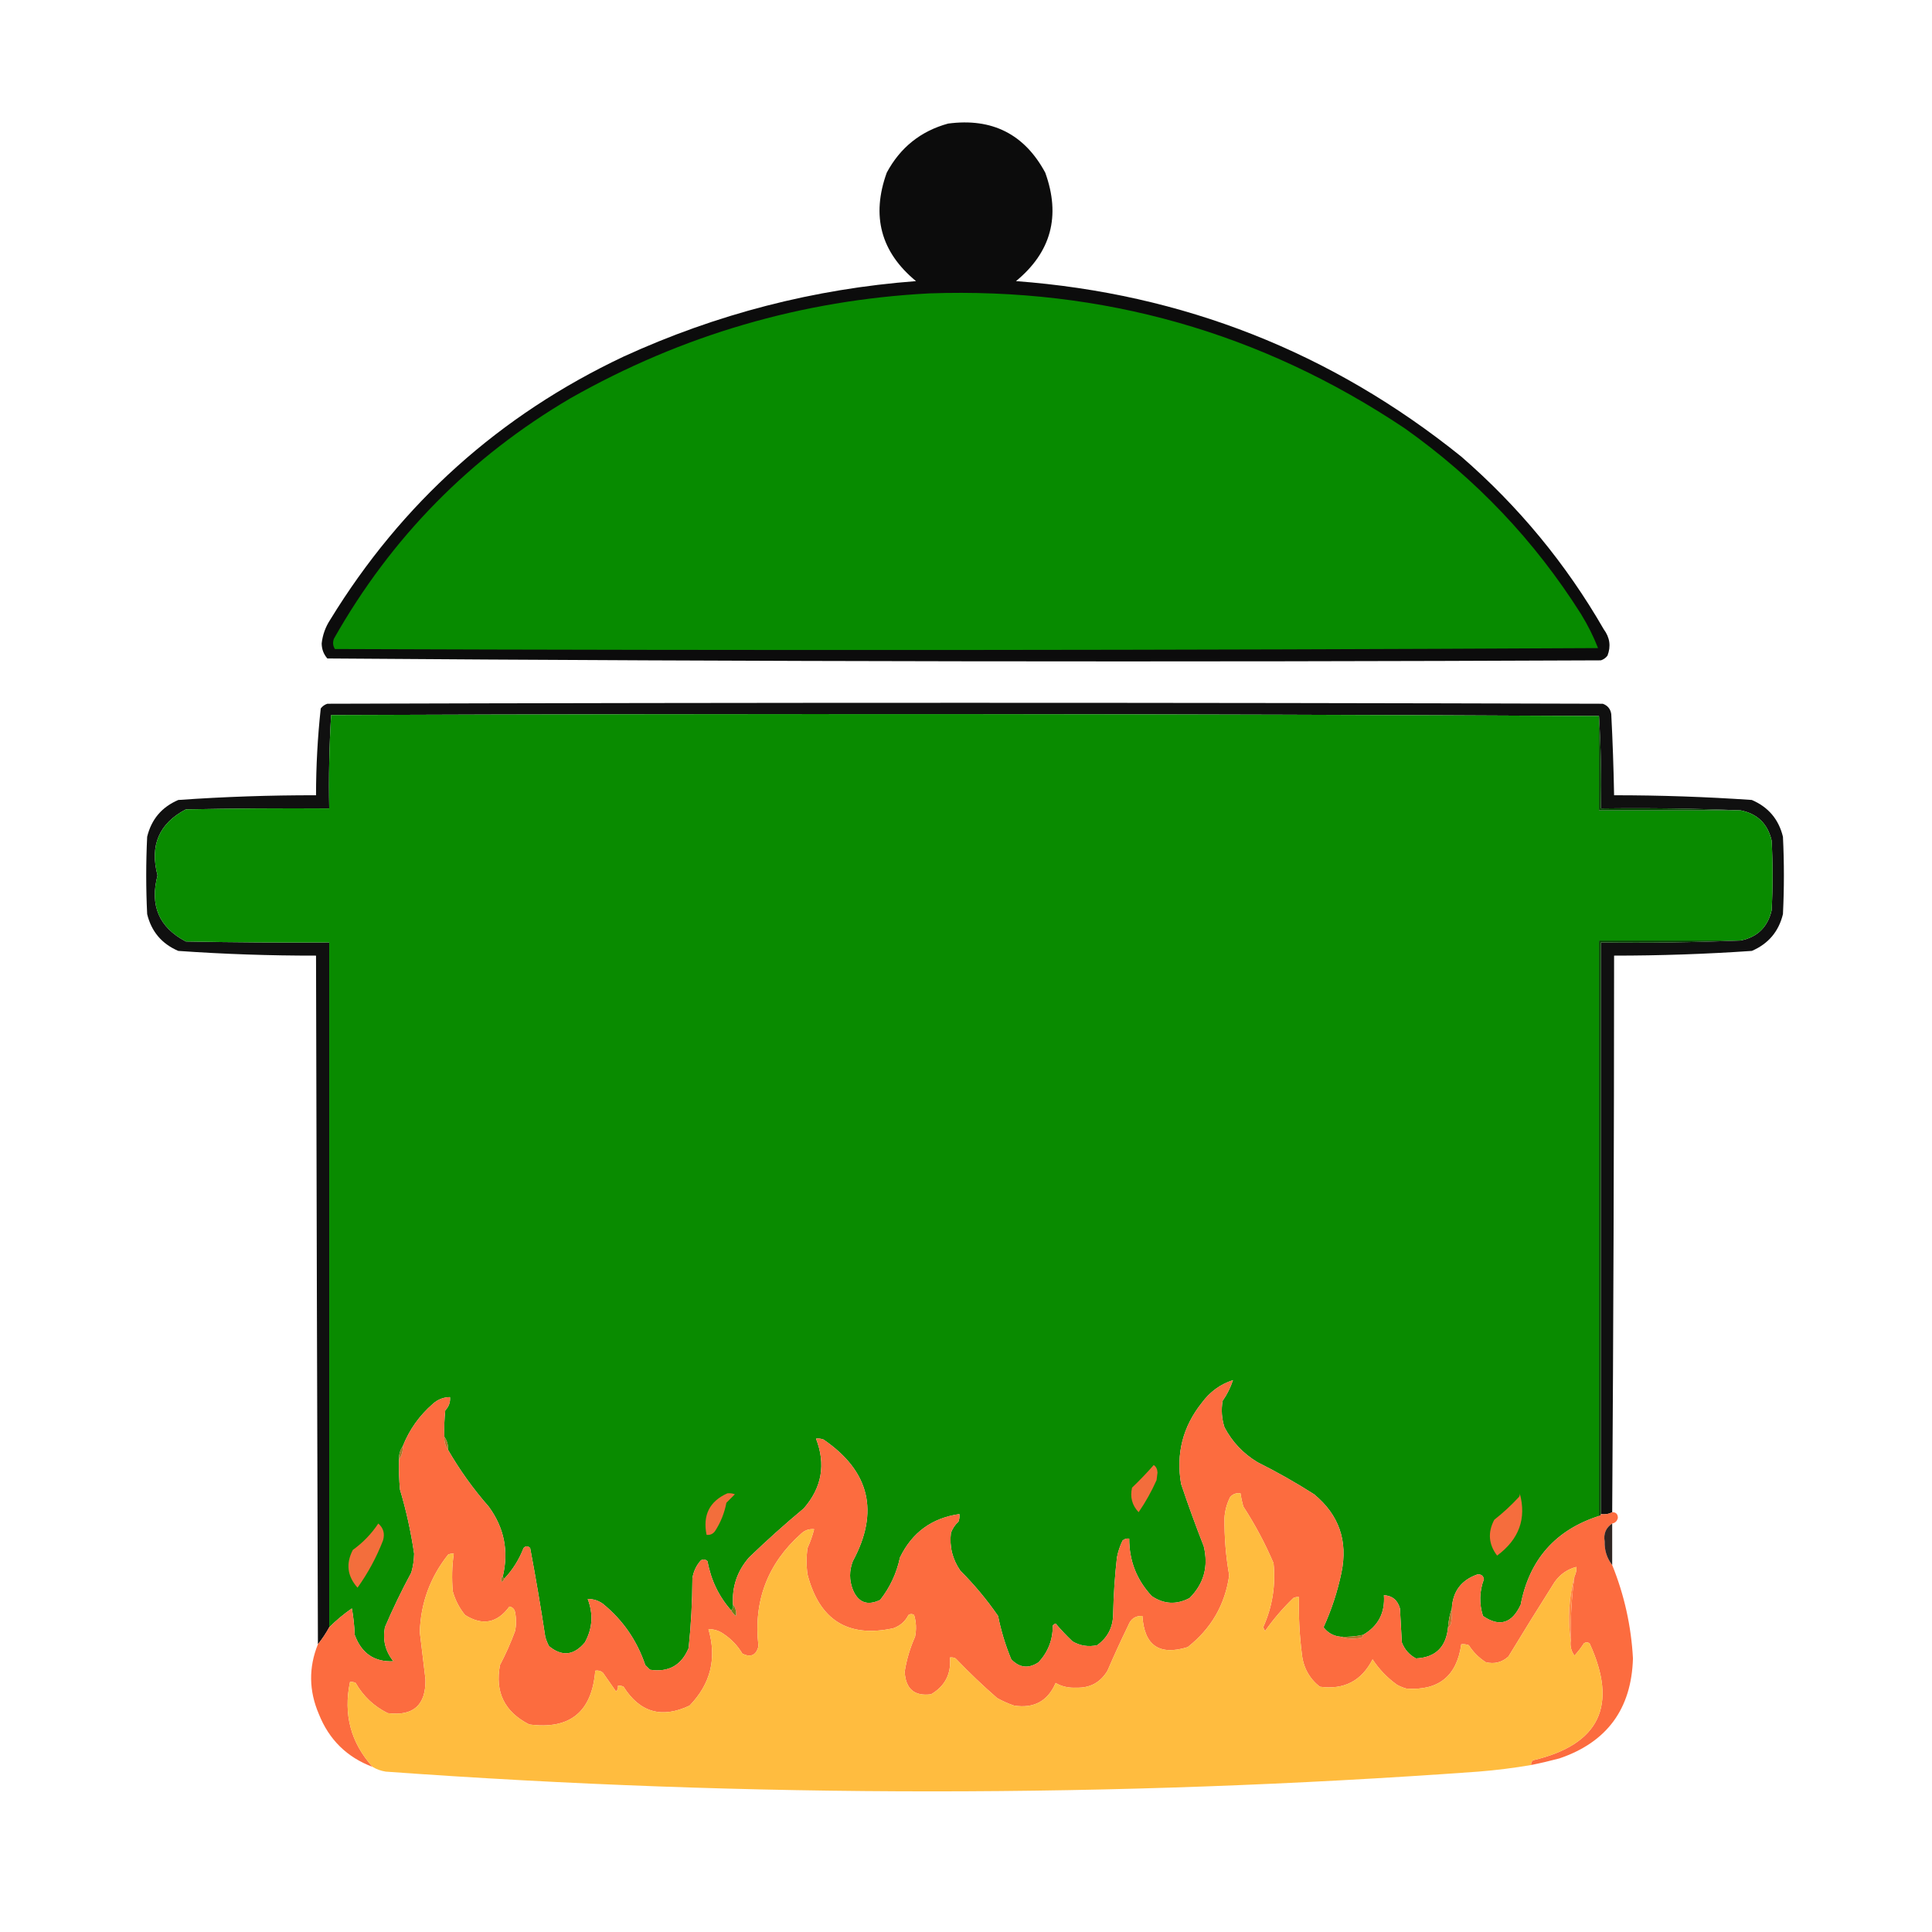 <?xml version="1.0" encoding="UTF-8"?>
<!DOCTYPE svg PUBLIC "-//W3C//DTD SVG 1.1//EN" "http://www.w3.org/Graphics/SVG/1.1/DTD/svg11.dtd">
<svg xmlns="http://www.w3.org/2000/svg" version="1.1" width="1024px" height="1024px" style="shape-rendering:geometricPrecision; text-rendering:geometricPrecision; image-rendering:optimizeQuality; fill-rule:evenodd; clip-rule:evenodd" xmlns:xlink="http://www.w3.org/1999/xlink">
<g><path style="opacity:0.951" fill="#000000" d="M 502.5,65.5 C 525.817,62.407 542.983,71.074 554,91.5C 562.3,114.479 557.133,133.646 538.5,149C 627.053,155.635 705.72,186.635 774.5,242C 804.893,268.374 830.059,298.874 850,333.5C 853.25,337.878 853.917,342.544 852,347.5C 851.097,348.701 849.931,349.535 848.5,350C 623.42,350.998 398.42,350.665 173.5,349C 171.523,346.74 170.523,344.073 170.5,341C 171.006,336.485 172.506,332.319 175,328.5C 212.944,266.558 264.777,220.058 330.5,189C 379.759,166.435 431.425,153.102 485.5,149C 466.867,133.646 461.7,114.479 470,91.5C 477.172,78.152 488.006,69.485 502.5,65.5 Z"/></g>
<g><path style="opacity:1" fill="#078b00" d="M 492.5,155.5 C 584.393,152.3 668.393,176.133 744.5,227C 782.22,253.717 813.386,286.55 838,325.5C 841.6,331.367 844.6,337.367 847,343.5C 623.903,344.666 400.736,344.833 177.5,344C 176.424,342.274 176.257,340.441 177,338.5C 207.401,284.766 249.234,242.266 302.5,211C 361.543,177.575 424.876,159.075 492.5,155.5 Z"/></g>
<g><path style="opacity:0.935" fill="#000000" d="M 854.5,801.5 C 852.735,802.461 850.735,802.795 848.5,802.5C 848.5,701.5 848.5,600.5 848.5,499.5C 873.339,499.831 898.006,499.498 922.5,498.5C 931.406,496.762 936.906,491.429 939,482.5C 939.667,470.167 939.667,457.833 939,445.5C 936.906,436.571 931.406,431.238 922.5,429.5C 898.006,428.502 873.339,428.169 848.5,428.5C 848.83,411.991 848.496,395.658 847.5,379.5C 623.667,378.334 399.667,378.167 175.5,379C 174.508,395.423 174.175,411.923 174.5,428.5C 149.164,428.333 123.831,428.5 98.5,429C 84.293,436.438 79.293,448.104 83.5,464C 79.293,479.896 84.293,491.562 98.5,499C 123.831,499.5 149.164,499.667 174.5,499.5C 174.5,620.5 174.5,741.5 174.5,862.5C 172.735,865.709 170.735,868.709 168.5,871.5C 168.107,749.834 167.774,628.167 167.5,506.5C 143.11,506.536 118.776,505.702 94.5,504C 85.744,500.245 80.244,493.745 78,484.5C 77.333,470.833 77.333,457.167 78,443.5C 80.244,434.255 85.744,427.755 94.5,424C 118.776,422.298 143.11,421.464 167.5,421.5C 167.51,406.089 168.344,390.756 170,375.5C 170.903,374.299 172.069,373.465 173.5,373C 398.833,372.333 624.167,372.333 849.5,373C 852.102,373.935 853.602,375.768 854,378.5C 854.746,392.827 855.246,407.16 855.5,421.5C 879.89,421.497 904.223,422.33 928.5,424C 937.256,427.755 942.756,434.255 945,443.5C 945.667,457.167 945.667,470.833 945,484.5C 942.756,493.745 937.256,500.245 928.5,504C 904.223,505.67 879.89,506.503 855.5,506.5C 855.47,604.835 855.137,703.168 854.5,801.5 Z"/></g>
<g><path style="opacity:1" fill="#098b00" d="M 847.5,379.5 C 847.5,396.167 847.5,412.833 847.5,429.5C 872.5,429.5 897.5,429.5 922.5,429.5C 931.406,431.238 936.906,436.571 939,445.5C 939.667,457.833 939.667,470.167 939,482.5C 936.906,491.429 931.406,496.762 922.5,498.5C 897.5,498.5 872.5,498.5 847.5,498.5C 847.5,600.167 847.5,701.833 847.5,803.5C 824.436,810.931 810.602,826.598 806,850.5C 801.398,860.506 794.731,862.506 786,856.5C 783.921,849.946 784.088,843.446 786.5,837C 786.138,835.115 784.971,834.281 783,834.5C 774.498,837.501 769.998,843.501 769.5,852.5C 768.419,855.627 767.753,858.96 767.5,862.5C 766.482,873.021 760.816,878.521 750.5,879C 746.942,877.108 744.442,874.275 743,870.5C 742.667,864.5 742.333,858.5 742,852.5C 740.756,848.078 737.923,845.744 733.5,845.5C 734.177,854.818 730.51,861.818 722.5,866.5C 718.566,867.36 714.566,867.693 710.5,867.5C 706.806,867.152 703.806,865.485 701.5,862.5C 705.743,853.197 708.91,843.53 711,833.5C 714.498,816.68 709.665,802.846 696.5,792C 686.825,785.827 676.825,780.16 666.5,775C 658.95,770.45 653.116,764.283 649,756.5C 647.524,751.924 647.19,747.257 648,742.5C 650.393,739.048 652.226,735.381 653.5,731.5C 646.807,733.669 641.307,737.669 637,743.5C 626.92,756.153 623.253,770.487 626,786.5C 629.722,797.608 633.722,808.608 638,819.5C 640.615,830.202 638.115,839.368 630.5,847C 623.567,850.637 616.9,850.304 610.5,846C 602.481,837.447 598.481,827.28 598.5,815.5C 597.178,815.33 596.011,815.663 595,816.5C 593.601,819.363 592.601,822.363 592,825.5C 590.871,835.463 590.204,845.463 590,855.5C 589.922,862.491 587.089,867.991 581.5,872C 576.889,873.007 572.555,872.34 568.5,870C 565.289,866.958 562.289,863.791 559.5,860.5C 558.914,860.709 558.414,861.043 558,861.5C 558.041,869.052 555.541,875.552 550.5,881C 545.266,884.555 540.433,884.055 536,879.5C 532.914,872.077 530.581,864.41 529,856.5C 523.087,847.916 516.42,839.916 509,832.5C 504.816,826.431 503.149,819.765 504,812.5C 504.837,810.156 506.171,808.156 508,806.5C 508.49,805.207 508.657,803.873 508.5,802.5C 493.92,804.58 483.42,812.246 477,825.5C 475.213,833.888 471.713,841.388 466.5,848C 459.684,851.225 454.851,849.392 452,842.5C 450.079,837.516 450.079,832.516 452,827.5C 466.139,801.269 460.973,779.769 436.5,763C 435.207,762.51 433.873,762.343 432.5,762.5C 437.794,776.124 435.628,788.458 426,799.5C 416.035,807.796 406.369,816.463 397,825.5C 390.753,832.663 387.92,840.996 388.5,850.5C 388.737,851.791 388.404,852.791 387.5,853.5C 380.966,846.095 376.799,837.429 375,827.5C 373.951,826.483 372.784,826.316 371.5,827C 369.064,829.707 367.564,832.873 367,836.5C 366.94,848.903 366.273,861.237 365,873.5C 361.188,882.657 354.355,886.49 344.5,885C 343.667,884.167 342.833,883.333 342,882.5C 337.584,869.436 330.084,858.603 319.5,850C 317.091,848.293 314.425,847.46 311.5,847.5C 314.562,855.465 314.062,863.132 310,870.5C 304.177,877.479 297.844,878.146 291,872.5C 290.138,870.913 289.471,869.246 289,867.5C 286.611,851.775 283.944,836.108 281,820.5C 279.817,819.269 278.651,819.269 277.5,820.5C 275.142,826.571 271.809,831.904 267.5,836.5C 266.833,836.5 266.5,836.167 266.5,835.5C 269.714,821.995 267.214,809.662 259,798.5C 250.807,789.155 243.64,779.155 237.5,768.5C 237.59,765.848 236.924,763.515 235.5,761.5C 235.334,756.821 235.501,752.155 236,747.5C 237.903,745.559 238.736,743.226 238.5,740.5C 235.072,740.547 232.072,741.713 229.5,744C 222.305,750.24 216.972,757.74 213.5,766.5C 212.076,768.515 211.41,770.848 211.5,773.5C 211.334,778.844 211.501,784.177 212,789.5C 215.329,800.646 217.829,811.979 219.5,823.5C 219.439,826.903 218.939,830.236 218,833.5C 212.893,842.944 208.226,852.611 204,862.5C 202.747,869.232 204.247,875.232 208.5,880.5C 198.436,880.986 191.603,876.319 188,866.5C 187.828,861.798 187.328,857.132 186.5,852.5C 182.189,855.48 178.189,858.813 174.5,862.5C 174.5,741.5 174.5,620.5 174.5,499.5C 149.164,499.667 123.831,499.5 98.5,499C 84.293,491.562 79.293,479.896 83.5,464C 79.293,448.104 84.293,436.438 98.5,429C 123.831,428.5 149.164,428.333 174.5,428.5C 174.175,411.923 174.508,395.423 175.5,379C 399.667,378.167 623.667,378.334 847.5,379.5 Z"/></g>
<g><path style="opacity:1" fill="#034500" d="M 847.5,379.5 C 848.496,395.658 848.83,411.991 848.5,428.5C 873.339,428.169 898.006,428.502 922.5,429.5C 897.5,429.5 872.5,429.5 847.5,429.5C 847.5,412.833 847.5,396.167 847.5,379.5 Z"/></g>
<g><path style="opacity:1" fill="#034500" d="M 922.5,498.5 C 898.006,499.498 873.339,499.831 848.5,499.5C 848.5,600.5 848.5,701.5 848.5,802.5C 848.5,803.167 848.167,803.5 847.5,803.5C 847.5,701.833 847.5,600.167 847.5,498.5C 872.5,498.5 897.5,498.5 922.5,498.5 Z"/></g>
<g><path style="opacity:0.998" fill="#fc6c3f" d="M 710.5,867.5 C 713.976,868.643 717.642,868.81 721.5,868C 722.056,867.617 722.389,867.117 722.5,866.5C 730.51,861.818 734.177,854.818 733.5,845.5C 737.923,845.744 740.756,848.078 742,852.5C 742.333,858.5 742.667,864.5 743,870.5C 744.442,874.275 746.942,877.108 750.5,879C 760.816,878.521 766.482,873.021 767.5,862.5C 768.222,862.082 768.722,861.416 769,860.5C 769.497,857.854 769.664,855.187 769.5,852.5C 769.998,843.501 774.498,837.501 783,834.5C 784.971,834.281 786.138,835.115 786.5,837C 784.088,843.446 783.921,849.946 786,856.5C 794.731,862.506 801.398,860.506 806,850.5C 810.602,826.598 824.436,810.931 847.5,803.5C 848.167,803.5 848.5,803.167 848.5,802.5C 850.735,802.795 852.735,802.461 854.5,801.5C 856.484,801.484 857.484,802.484 857.5,804.5C 857.132,806.175 856.132,807.175 854.5,807.5C 851.148,809.714 849.815,812.881 850.5,817C 850.357,821.736 851.691,825.903 854.5,829.5C 860.905,845.356 864.572,861.856 865.5,879C 864.718,905.767 851.718,923.433 826.5,932C 821.518,933.329 816.518,934.496 811.5,935.5C 811.414,934.504 811.748,933.671 812.5,933C 847.717,924.723 857.717,904.057 842.5,871C 841.5,870.333 840.5,870.333 839.5,871C 838.025,873.309 836.358,875.476 834.5,877.5C 832.771,875.149 832.104,872.482 832.5,869.5C 832.303,858.105 832.97,846.772 834.5,835.5C 835.301,833.958 835.634,832.292 835.5,830.5C 830.768,831.71 826.934,834.377 824,838.5C 815.708,851.583 807.541,864.749 799.5,878C 796.041,881.114 792.041,882.114 787.5,881C 783.833,878.667 780.833,875.667 778.5,872C 777.207,871.51 775.873,871.343 774.5,871.5C 772.17,888.326 762.503,896.16 745.5,895C 743.754,894.529 742.087,893.862 740.5,893C 735.284,889.285 730.951,884.785 727.5,879.5C 721.65,890.926 712.316,895.759 699.5,894C 693.893,889.531 690.727,883.698 690,876.5C 688.744,866.541 688.244,856.541 688.5,846.5C 687.448,846.351 686.448,846.517 685.5,847C 679.898,852.408 674.898,858.241 670.5,864.5C 670.167,863.833 669.833,863.167 669.5,862.5C 674.367,851.708 676.2,840.375 675,828.5C 670.539,818.038 665.205,808.038 659,798.5C 658.338,796.187 657.838,793.854 657.5,791.5C 655.278,791.178 653.444,791.845 652,793.5C 650.257,796.957 649.257,800.623 649,804.5C 648.898,814.727 649.731,824.894 651.5,835C 649.292,850.562 641.958,863.229 629.5,873C 614.474,877.657 606.474,872.157 605.5,856.5C 601.83,856.327 599.33,857.993 598,861.5C 594.14,869.416 590.473,877.416 587,885.5C 583.271,891.725 577.771,894.725 570.5,894.5C 566.381,894.713 562.715,893.88 559.5,892C 555.383,901.614 548.049,905.614 537.5,904C 534.382,902.941 531.382,901.608 528.5,900C 520.864,893.365 513.53,886.365 506.5,879C 505.552,878.517 504.552,878.351 503.5,878.5C 504.229,887.181 500.896,893.681 493.5,898C 484.642,899.154 479.975,895.154 479.5,886C 480.52,879.604 482.354,873.438 485,867.5C 485.793,863.577 485.626,859.744 484.5,856C 483.5,855.333 482.5,855.333 481.5,856C 479.773,859.393 477.106,861.726 473.5,863C 449.459,868.209 434.293,858.709 428,834.5C 427.333,829.833 427.333,825.167 428,820.5C 429.467,817.242 430.633,813.908 431.5,810.5C 428.774,810.264 426.441,811.097 424.5,813C 406.765,828.86 399.265,848.694 402,872.5C 400.862,877.283 398.028,878.617 393.5,876.5C 390.957,872.246 387.623,868.746 383.5,866C 381.091,864.293 378.425,863.46 375.5,863.5C 380.007,878.974 376.673,892.474 365.5,904C 350.782,910.98 339.115,907.646 330.5,894C 329.552,893.517 328.552,893.351 327.5,893.5C 327.719,894.675 327.386,895.675 326.5,896.5C 324.167,893.167 321.833,889.833 319.5,886.5C 318.311,885.571 316.978,885.238 315.5,885.5C 313.745,907.359 302.078,916.859 280.5,914C 267.429,907.359 262.263,896.859 265,882.5C 268.055,876.667 270.722,870.667 273,864.5C 273.667,861.167 273.667,857.833 273,854.5C 272.653,852.82 271.653,851.82 270,851.5C 263.568,860.293 255.735,861.793 246.5,856C 243.459,852.291 241.292,848.124 240,843.5C 239.391,836.811 239.557,830.144 240.5,823.5C 239.448,823.351 238.448,823.517 237.5,824C 227.983,836.03 222.983,849.696 222.5,865C 223.49,873.315 224.49,881.648 225.5,890C 225.796,903.703 219.129,909.703 205.5,908C 198.219,904.386 192.552,899.052 188.5,892C 187.552,891.517 186.552,891.351 185.5,891.5C 181.922,908.644 185.922,923.644 197.5,936.5C 183.909,931.409 174.409,922.076 169,908.5C 163.703,896.135 163.536,883.802 168.5,871.5C 170.735,868.709 172.735,865.709 174.5,862.5C 178.189,858.813 182.189,855.48 186.5,852.5C 187.328,857.132 187.828,861.798 188,866.5C 191.603,876.319 198.436,880.986 208.5,880.5C 204.247,875.232 202.747,869.232 204,862.5C 208.226,852.611 212.893,842.944 218,833.5C 218.939,830.236 219.439,826.903 219.5,823.5C 217.829,811.979 215.329,800.646 212,789.5C 211.501,784.177 211.334,778.844 211.5,773.5C 212.924,771.485 213.59,769.152 213.5,766.5C 216.972,757.74 222.305,750.24 229.5,744C 232.072,741.713 235.072,740.547 238.5,740.5C 238.736,743.226 237.903,745.559 236,747.5C 235.501,752.155 235.334,756.821 235.5,761.5C 235.41,764.152 236.076,766.485 237.5,768.5C 243.64,779.155 250.807,789.155 259,798.5C 267.214,809.662 269.714,821.995 266.5,835.5C 265.427,836.251 265.26,837.251 266,838.5C 266.717,837.956 267.217,837.289 267.5,836.5C 271.809,831.904 275.142,826.571 277.5,820.5C 278.651,819.269 279.817,819.269 281,820.5C 283.944,836.108 286.611,851.775 289,867.5C 289.471,869.246 290.138,870.913 291,872.5C 297.844,878.146 304.177,877.479 310,870.5C 314.062,863.132 314.562,855.465 311.5,847.5C 314.425,847.46 317.091,848.293 319.5,850C 330.084,858.603 337.584,869.436 342,882.5C 342.833,883.333 343.667,884.167 344.5,885C 354.355,886.49 361.188,882.657 365,873.5C 366.273,861.237 366.94,848.903 367,836.5C 367.564,832.873 369.064,829.707 371.5,827C 372.784,826.316 373.951,826.483 375,827.5C 376.799,837.429 380.966,846.095 387.5,853.5C 388.122,854.627 388.955,855.627 390,856.5C 390.405,854.225 389.905,852.225 388.5,850.5C 387.92,840.996 390.753,832.663 397,825.5C 406.369,816.463 416.035,807.796 426,799.5C 435.628,788.458 437.794,776.124 432.5,762.5C 433.873,762.343 435.207,762.51 436.5,763C 460.973,779.769 466.139,801.269 452,827.5C 450.079,832.516 450.079,837.516 452,842.5C 454.851,849.392 459.684,851.225 466.5,848C 471.713,841.388 475.213,833.888 477,825.5C 483.42,812.246 493.92,804.58 508.5,802.5C 508.657,803.873 508.49,805.207 508,806.5C 506.171,808.156 504.837,810.156 504,812.5C 503.149,819.765 504.816,826.431 509,832.5C 516.42,839.916 523.087,847.916 529,856.5C 530.581,864.41 532.914,872.077 536,879.5C 540.433,884.055 545.266,884.555 550.5,881C 555.541,875.552 558.041,869.052 558,861.5C 558.414,861.043 558.914,860.709 559.5,860.5C 562.289,863.791 565.289,866.958 568.5,870C 572.555,872.34 576.889,873.007 581.5,872C 587.089,867.991 589.922,862.491 590,855.5C 590.204,845.463 590.871,835.463 592,825.5C 592.601,822.363 593.601,819.363 595,816.5C 596.011,815.663 597.178,815.33 598.5,815.5C 598.481,827.28 602.481,837.447 610.5,846C 616.9,850.304 623.567,850.637 630.5,847C 638.115,839.368 640.615,830.202 638,819.5C 633.722,808.608 629.722,797.608 626,786.5C 623.253,770.487 626.92,756.153 637,743.5C 641.307,737.669 646.807,733.669 653.5,731.5C 652.226,735.381 650.393,739.048 648,742.5C 647.19,747.257 647.524,751.924 649,756.5C 653.116,764.283 658.95,770.45 666.5,775C 676.825,780.16 686.825,785.827 696.5,792C 709.665,802.846 714.498,816.68 711,833.5C 708.91,843.53 705.743,853.197 701.5,862.5C 703.806,865.485 706.806,867.152 710.5,867.5 Z"/></g>
<g><path style="opacity:1" fill="#b3762b" d="M 235.5,761.5 C 236.924,763.515 237.59,765.848 237.5,768.5C 236.076,766.485 235.41,764.152 235.5,761.5 Z"/></g>
<g><path style="opacity:1" fill="#a37827" d="M 213.5,766.5 C 213.59,769.152 212.924,771.485 211.5,773.5C 211.41,770.848 212.076,768.515 213.5,766.5 Z"/></g>
<g><path style="opacity:1" fill="#f36d3c" d="M 611.5,776.5 C 612.748,777.334 613.415,778.667 613.5,780.5C 613.333,781.833 613.167,783.167 613,784.5C 610.35,790.467 607.184,796.134 603.5,801.5C 600.029,797.863 598.862,793.529 600,788.5C 604.037,784.631 607.87,780.631 611.5,776.5 Z"/></g>
<g><path style="opacity:0.995" fill="#ffbc3f" d="M 834.5,835.5 C 831.536,846.715 830.869,858.048 832.5,869.5C 832.104,872.482 832.771,875.149 834.5,877.5C 836.358,875.476 838.025,873.309 839.5,871C 840.5,870.333 841.5,870.333 842.5,871C 857.717,904.057 847.717,924.723 812.5,933C 811.748,933.671 811.414,934.504 811.5,935.5C 802.229,937.086 792.896,938.253 783.5,939C 590.495,952.954 397.495,952.954 204.5,939C 201.97,938.621 199.637,937.787 197.5,936.5C 185.922,923.644 181.922,908.644 185.5,891.5C 186.552,891.351 187.552,891.517 188.5,892C 192.552,899.052 198.219,904.386 205.5,908C 219.129,909.703 225.796,903.703 225.5,890C 224.49,881.648 223.49,873.315 222.5,865C 222.983,849.696 227.983,836.03 237.5,824C 238.448,823.517 239.448,823.351 240.5,823.5C 239.557,830.144 239.391,836.811 240,843.5C 241.292,848.124 243.459,852.291 246.5,856C 255.735,861.793 263.568,860.293 270,851.5C 271.653,851.82 272.653,852.82 273,854.5C 273.667,857.833 273.667,861.167 273,864.5C 270.722,870.667 268.055,876.667 265,882.5C 262.263,896.859 267.429,907.359 280.5,914C 302.078,916.859 313.745,907.359 315.5,885.5C 316.978,885.238 318.311,885.571 319.5,886.5C 321.833,889.833 324.167,893.167 326.5,896.5C 327.386,895.675 327.719,894.675 327.5,893.5C 328.552,893.351 329.552,893.517 330.5,894C 339.115,907.646 350.782,910.98 365.5,904C 376.673,892.474 380.007,878.974 375.5,863.5C 378.425,863.46 381.091,864.293 383.5,866C 387.623,868.746 390.957,872.246 393.5,876.5C 398.028,878.617 400.862,877.283 402,872.5C 399.265,848.694 406.765,828.86 424.5,813C 426.441,811.097 428.774,810.264 431.5,810.5C 430.633,813.908 429.467,817.242 428,820.5C 427.333,825.167 427.333,829.833 428,834.5C 434.293,858.709 449.459,868.209 473.5,863C 477.106,861.726 479.773,859.393 481.5,856C 482.5,855.333 483.5,855.333 484.5,856C 485.626,859.744 485.793,863.577 485,867.5C 482.354,873.438 480.52,879.604 479.5,886C 479.975,895.154 484.642,899.154 493.5,898C 500.896,893.681 504.229,887.181 503.5,878.5C 504.552,878.351 505.552,878.517 506.5,879C 513.53,886.365 520.864,893.365 528.5,900C 531.382,901.608 534.382,902.941 537.5,904C 548.049,905.614 555.383,901.614 559.5,892C 562.715,893.88 566.381,894.713 570.5,894.5C 577.771,894.725 583.271,891.725 587,885.5C 590.473,877.416 594.14,869.416 598,861.5C 599.33,857.993 601.83,856.327 605.5,856.5C 606.474,872.157 614.474,877.657 629.5,873C 641.958,863.229 649.292,850.562 651.5,835C 649.731,824.894 648.898,814.727 649,804.5C 649.257,800.623 650.257,796.957 652,793.5C 653.444,791.845 655.278,791.178 657.5,791.5C 657.838,793.854 658.338,796.187 659,798.5C 665.205,808.038 670.539,818.038 675,828.5C 676.2,840.375 674.367,851.708 669.5,862.5C 669.833,863.167 670.167,863.833 670.5,864.5C 674.898,858.241 679.898,852.408 685.5,847C 686.448,846.517 687.448,846.351 688.5,846.5C 688.244,856.541 688.744,866.541 690,876.5C 690.727,883.698 693.893,889.531 699.5,894C 712.316,895.759 721.65,890.926 727.5,879.5C 730.951,884.785 735.284,889.285 740.5,893C 742.087,893.862 743.754,894.529 745.5,895C 762.503,896.16 772.17,888.326 774.5,871.5C 775.873,871.343 777.207,871.51 778.5,872C 780.833,875.667 783.833,878.667 787.5,881C 792.041,882.114 796.041,881.114 799.5,878C 807.541,864.749 815.708,851.583 824,838.5C 826.934,834.377 830.768,831.71 835.5,830.5C 835.634,832.292 835.301,833.958 834.5,835.5 Z"/></g>
<g><path style="opacity:1" fill="#f26e3c" d="M 385.5,791.5 C 386.873,791.343 388.207,791.51 389.5,792C 388,793.5 386.5,795 385,796.5C 383.977,801.905 381.977,806.905 379,811.5C 377.89,813.037 376.39,813.703 374.5,813.5C 372.386,803.059 376.053,795.726 385.5,791.5 Z"/></g>
<g><path style="opacity:1" fill="#f56d3d" d="M 805.5,791.5 C 809.143,804.882 805.143,815.882 793.5,824.5C 788.962,818.519 788.462,812.186 792,805.5C 796.634,801.868 800.967,797.868 805,793.5C 805.464,792.906 805.631,792.239 805.5,791.5 Z"/></g>
<g><path style="opacity:1" fill="#f36e3c" d="M 200.5,807.5 C 203.236,809.858 204.07,812.858 203,816.5C 199.542,825.417 195.042,833.75 189.5,841.5C 184.076,835.44 183.242,828.773 187,821.5C 192.376,817.625 196.876,812.958 200.5,807.5 Z"/></g>
<g><path style="opacity:0.868" fill="#100502" d="M 854.5,807.5 C 854.5,814.833 854.5,822.167 854.5,829.5C 851.691,825.903 850.357,821.736 850.5,817C 849.815,812.881 851.148,809.714 854.5,807.5 Z"/></g>
<g><path style="opacity:1" fill="#997824" d="M 266.5,835.5 C 266.5,836.167 266.833,836.5 267.5,836.5C 267.217,837.289 266.717,837.956 266,838.5C 265.26,837.251 265.427,836.251 266.5,835.5 Z"/></g>
<g><path style="opacity:1" fill="#6d7f19" d="M 388.5,850.5 C 389.905,852.225 390.405,854.225 390,856.5C 388.955,855.627 388.122,854.627 387.5,853.5C 388.404,852.791 388.737,851.791 388.5,850.5 Z"/></g>
<g><path style="opacity:1" fill="#ff8940" d="M 834.5,835.5 C 832.97,846.772 832.303,858.105 832.5,869.5C 830.869,858.048 831.536,846.715 834.5,835.5 Z"/></g>
<g><path style="opacity:1" fill="#bb762d" d="M 769.5,852.5 C 769.664,855.187 769.497,857.854 769,860.5C 768.722,861.416 768.222,862.082 767.5,862.5C 767.753,858.96 768.419,855.627 769.5,852.5 Z"/></g>
<g><path style="opacity:1" fill="#b0772a" d="M 722.5,866.5 C 722.389,867.117 722.056,867.617 721.5,868C 717.642,868.81 713.976,868.643 710.5,867.5C 714.566,867.693 718.566,867.36 722.5,866.5 Z"/></g>
</svg>
